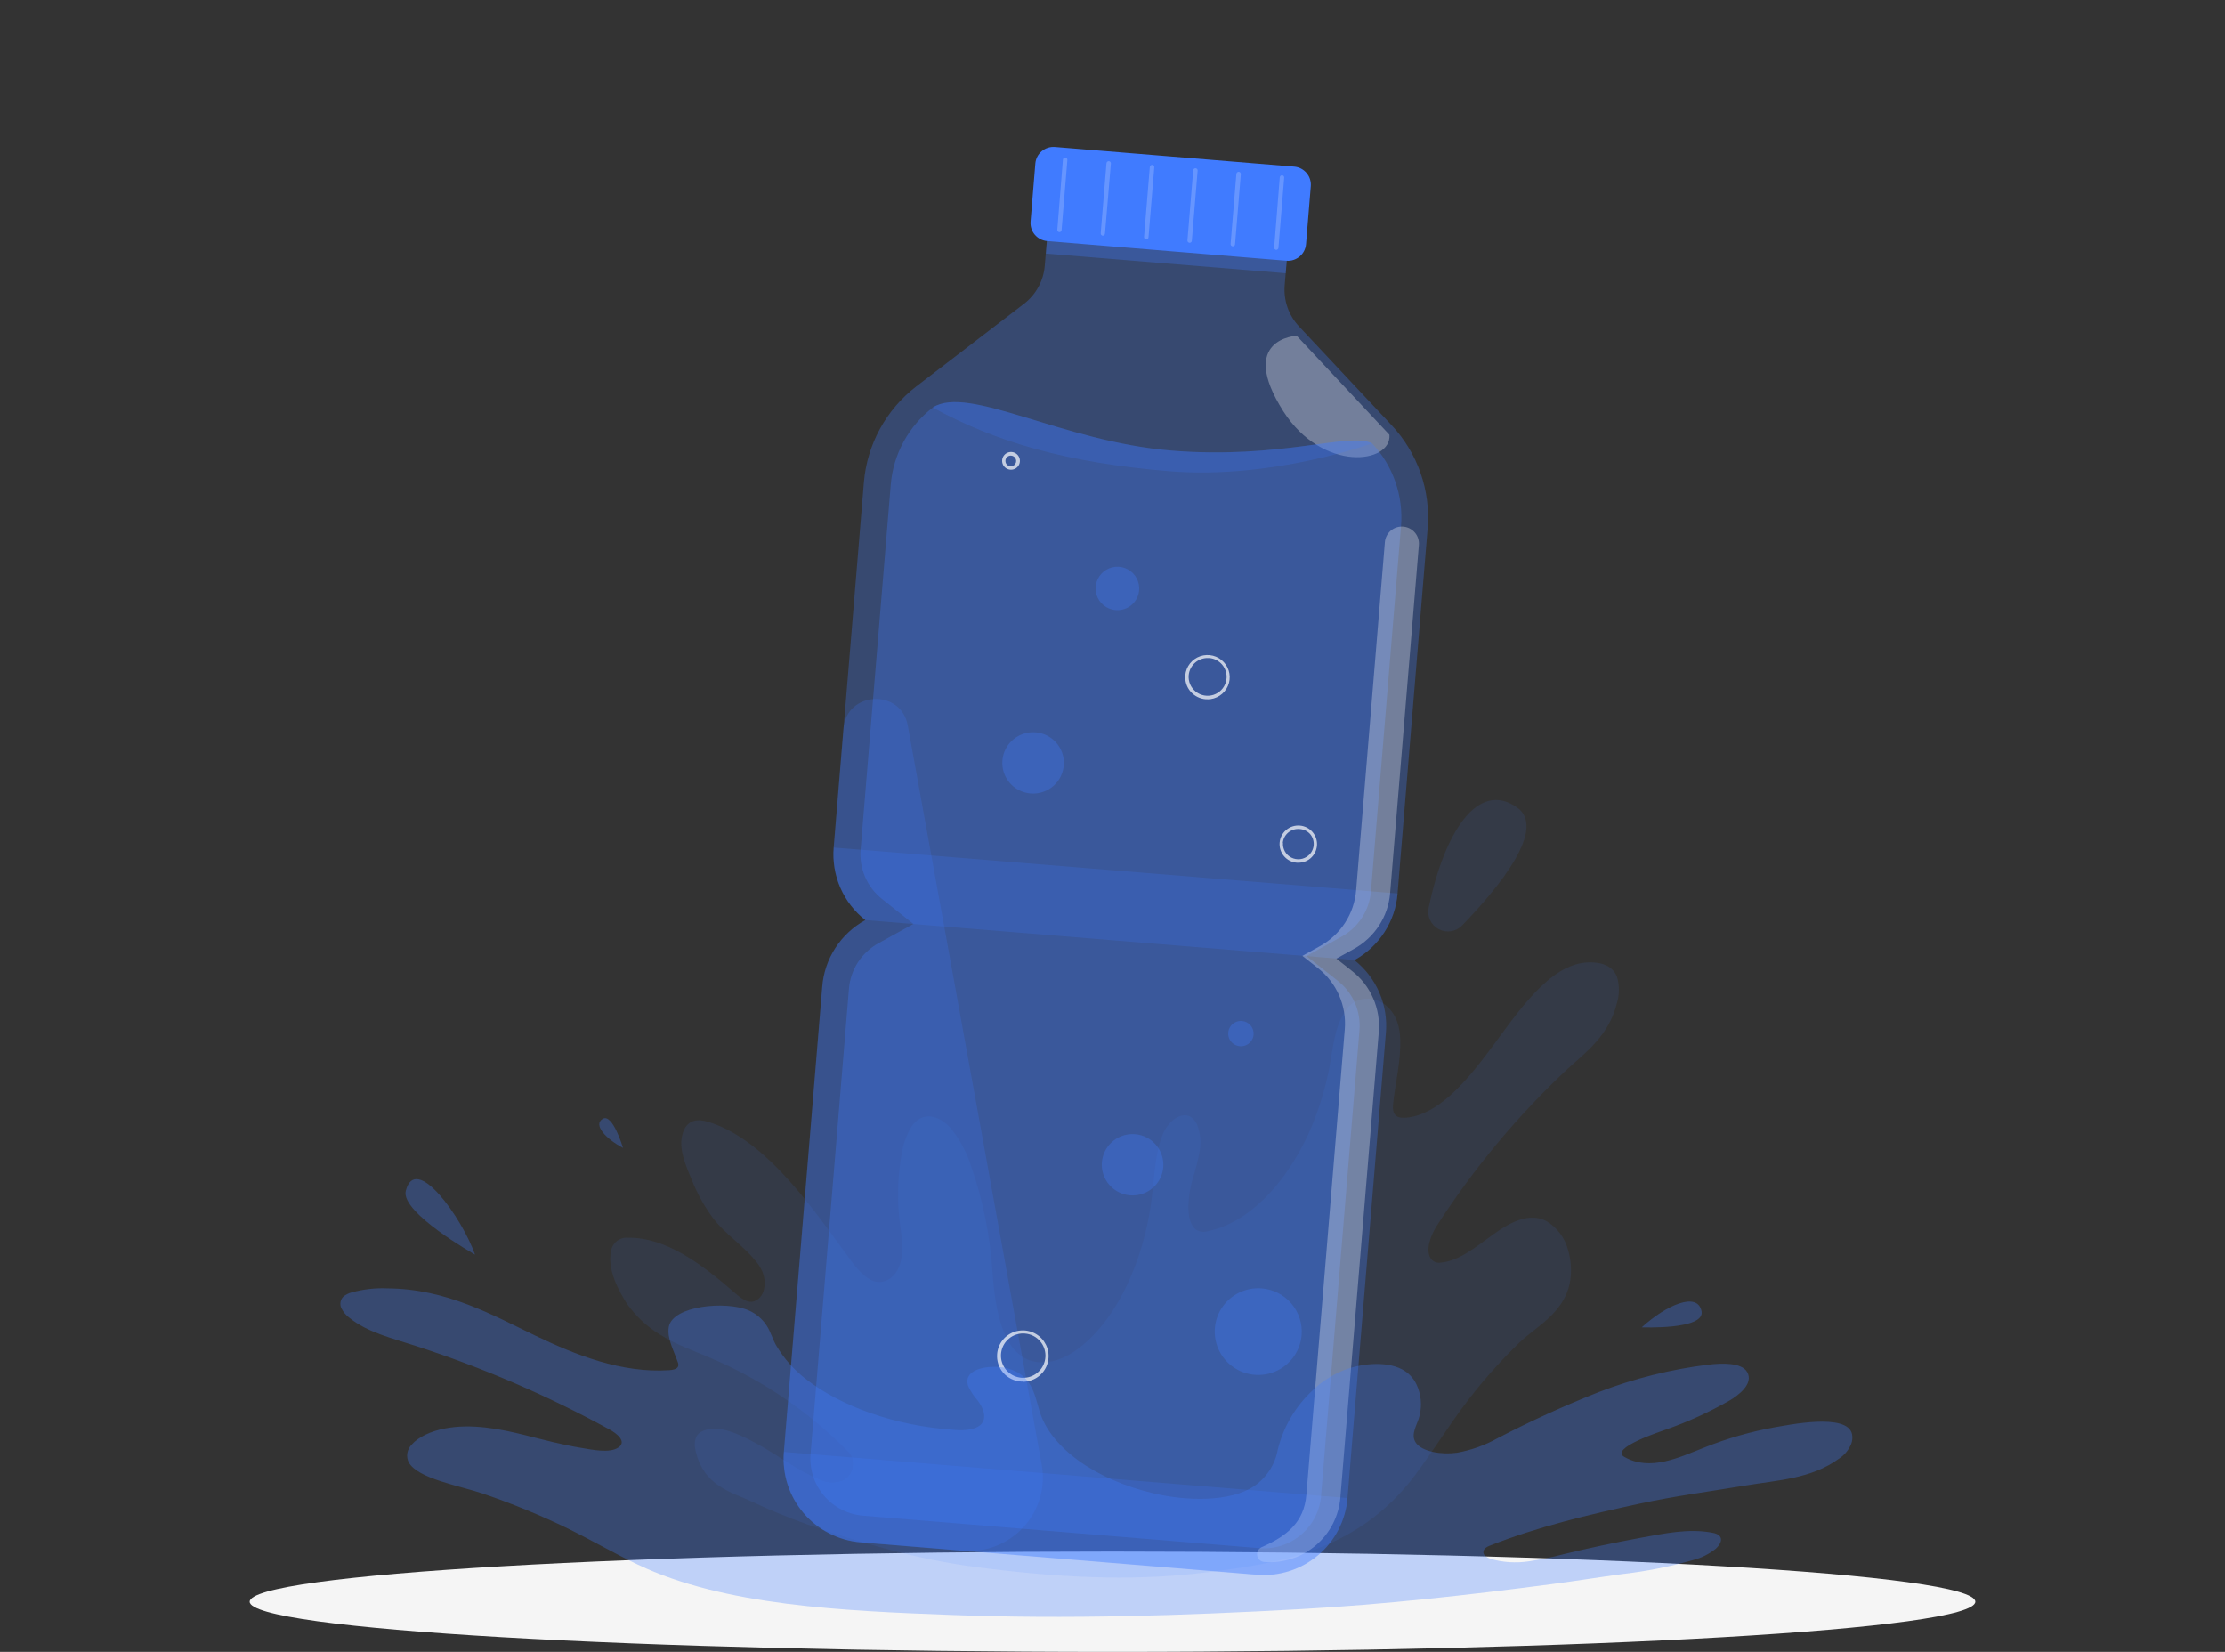 <svg width="916" height="680" viewBox="0 0 916 680" fill="none" xmlns="http://www.w3.org/2000/svg">
<rect x="0" y="0" width="916" height="680" fill="#333333" stroke="none"/>
<g clip-path="url(#clip0_146_1004)">
<path d="M458 680C654.176 680 813.207 670.751 813.207 659.342C813.207 647.932 654.176 638.683 458 638.683C261.825 638.683 102.794 647.932 102.794 659.342C102.794 670.751 261.825 680 458 680Z" fill="#F5F5F5"/>
<path opacity="0.1" d="M251.533 515.115C251.753 513.47 252.598 511.973 253.893 510.931C255.188 509.888 256.835 509.381 258.495 509.512C274.177 509.275 288.851 520.316 302.463 532.16C305.486 534.769 308.765 537.47 312.154 534.733C313.203 533.869 313.968 532.712 314.353 531.411C314.939 529.285 314.939 527.041 314.353 524.915C313.848 523.159 313.009 521.517 311.879 520.078C305.962 512.322 298.762 508.599 292.918 500.588C289.645 495.998 286.933 491.035 284.839 485.806C283.007 481.207 279.343 473.779 280.809 467.556C282.439 460.11 288.027 460.749 291.416 461.771C302.133 464.964 312.136 472.575 321.223 482.046C330.914 492.12 339.689 504.256 348.428 516.319C351.725 520.9 355.206 525.608 359.42 527.269C363.633 528.93 368.964 526.247 370.742 519.64C372.519 513.034 370.43 505.442 369.99 498.872C369.402 491.032 369.784 483.15 371.126 475.403C371.722 471.308 373.109 467.366 375.212 463.796C379.938 456.898 386.936 459.325 391.516 464.545C395.012 468.911 397.715 473.852 399.504 479.144C404.643 493.768 407.726 509.029 408.664 524.495C409.36 534.076 410.826 544.058 414.783 551.486C421.176 563.494 433.103 562.545 442.354 556.249C458.458 545.299 470.879 520.553 474.195 492.886C475.275 483.871 475.55 474.126 478.848 466.57C481.724 460.037 489.107 455.621 492.716 462.665C494.17 466.187 494.576 470.051 493.889 473.797C493.242 477.507 492.33 481.167 491.159 484.747C489.327 490.952 487.495 502.577 492.441 506.209C493.179 506.655 494.005 506.935 494.863 507.03C495.72 507.124 496.588 507.031 497.406 506.756C513.601 503.398 528.66 488.215 538.553 467.027C542.137 459.053 544.875 450.729 546.723 442.189C547.914 436.97 548.409 431.367 549.728 426.184C550.573 422.105 552.285 418.253 554.748 414.887C561.05 407.369 575.596 410.909 576.42 427.023C576.915 436.349 574.423 445.474 573.507 454.599C572.939 460.293 576.475 460.256 579.113 460.074C591.754 458.796 602.929 446.094 612.84 432.882C624.62 417.169 637.664 396.766 653.749 396.163C657.413 396.036 663.513 396.51 665.712 402.149C666.731 405.604 666.731 409.279 665.712 412.734C662.451 426.202 652.888 433.155 645.56 439.816C624.9 459.12 606.727 480.907 591.461 504.676C589.134 508.326 586.734 514.348 588.951 517.925C589.375 518.606 589.995 519.144 590.73 519.469C591.465 519.795 592.282 519.892 593.073 519.75C600.639 519.166 607.729 513.18 614.636 508.216C621.542 503.252 629.383 498.909 636.62 502.65C638.851 503.984 640.794 505.744 642.338 507.83C643.882 509.917 644.996 512.287 645.615 514.804C646.908 519.216 647.115 523.873 646.219 528.382C643.563 540.773 632.076 546.34 625.756 552.453C617.053 560.817 609.085 569.908 601.94 579.627C595.345 588.624 589.116 598.479 582.521 607.312C558.705 638.938 525.729 643.628 496.417 647.297C464.522 651.275 432.553 649.122 400.841 644.942C377.776 641.877 355.041 635.343 332.526 627.587C324.795 624.795 317.119 621.747 309.534 618.134C301.382 614.265 289.382 611.874 286.25 596.636C285.59 593.351 286.36 590.686 288.54 589.464C295.3 585.631 304.936 590.759 311.293 594.135C320.068 598.807 328.386 605.468 337.399 609.064C338.848 609.773 340.426 610.182 342.038 610.267C343.651 610.352 345.263 610.11 346.779 609.556C348.265 608.935 349.489 607.819 350.241 606.399C351.2 604.548 351.435 602.409 350.901 600.395C350.529 599.308 349.901 598.325 349.069 597.53C332.845 580.966 313.461 567.8 292.057 558.804C285.187 555.866 278.171 553.457 271.557 549.296C266.211 546.003 261.598 541.655 258 536.521C254.922 531.612 249.976 522.944 251.533 515.115Z" fill="#407BFF"/>
<path opacity="0.1" d="M601.94 380.961C600.716 382.225 599.112 383.057 597.371 383.331C595.63 383.606 593.846 383.309 592.29 382.484C590.734 381.659 589.489 380.352 588.745 378.76C588 377.169 587.796 375.379 588.164 373.661C594.484 343.093 608.224 320.865 624.565 332.399C636.767 340.994 617.64 364.701 601.94 380.961Z" fill="#407BFF"/>
<path opacity="0.3" d="M557.605 395.233C562.603 392.485 566.84 388.546 569.938 383.77C573.036 378.993 574.898 373.526 575.357 367.858L587.742 217.572C588.384 209.847 587.398 202.073 584.845 194.75C582.293 187.427 578.231 180.717 572.921 175.051L534.76 134.336C532.661 132.084 531.054 129.423 530.041 126.52C529.029 123.617 528.633 120.536 528.88 117.473L530.712 95.464L431.949 87.379L430.117 109.388C429.864 112.451 428.972 115.426 427.499 118.126C426.026 120.825 424.004 123.189 421.561 125.065L377.227 159.064C371.064 163.796 365.96 169.757 362.244 176.567C358.528 183.377 356.28 190.886 355.646 198.611L343.243 348.897C342.774 354.557 343.718 360.246 345.991 365.455C348.263 370.664 351.794 375.233 356.269 378.753C351.271 381.5 347.035 385.438 343.94 390.215C340.845 394.993 338.988 400.46 338.535 406.128L322.725 597.749C321.98 606.859 324.895 615.891 330.831 622.862C336.767 629.832 345.237 634.17 354.382 634.924L517.43 648.264C521.958 648.636 526.515 648.117 530.841 646.734C535.167 645.352 539.178 643.133 542.643 640.207C546.108 637.28 548.961 633.702 551.038 629.676C553.115 625.651 554.375 621.258 554.747 616.747L570.558 425.126C571.041 419.465 570.112 413.774 567.852 408.558C565.592 403.342 562.072 398.765 557.605 395.233Z" fill="#407BFF"/>
<path opacity="0.3" d="M431.977 87.413L430.576 104.383L529.318 112.469L530.718 95.5L431.977 87.413Z" fill="#407BFF"/>
<path opacity="0.3" d="M572.005 178.974L533.844 138.223C533.844 138.223 509.241 139.281 528.348 169.339C544.635 194.76 573.013 190.8 572.005 178.974Z" fill="white"/>
<path opacity="0.2" d="M322.743 597.676C321.998 606.786 324.914 615.818 330.85 622.789C336.785 629.759 345.256 634.097 354.4 634.85L517.448 648.191C521.976 648.563 526.533 648.043 530.859 646.661C535.186 645.278 539.196 643.06 542.662 640.134C546.127 637.207 548.98 633.629 551.057 629.603C553.134 625.578 554.394 621.184 554.766 616.674L322.743 597.676Z" fill="#407BFF"/>
<path opacity="0.3" d="M564.879 182.497C569.14 187.049 572.401 192.437 574.451 198.317C576.502 204.197 577.297 210.438 576.787 216.642L564.403 366.946C564.081 370.809 562.805 374.534 560.689 377.788C558.573 381.042 555.683 383.724 552.275 385.597L537.857 393.554L550.773 403.755C553.829 406.155 556.241 409.27 557.794 412.824C559.348 416.377 559.994 420.259 559.676 424.122L543.866 615.743C543.357 621.953 540.395 627.708 535.632 631.745C530.868 635.782 524.691 637.772 518.456 637.278L355.408 623.937C352.312 623.693 349.294 622.843 346.527 621.437C343.761 620.031 341.299 618.096 339.283 615.742C337.267 613.388 335.737 610.661 334.778 607.718C333.82 604.775 333.454 601.673 333.699 598.588L349.509 406.967C349.825 403.102 351.096 399.374 353.209 396.116C355.322 392.859 358.211 390.173 361.619 388.298L376.037 380.341L363.213 370.139C360.157 367.74 357.744 364.625 356.191 361.071C354.637 357.517 353.991 353.636 354.309 349.773L366.712 199.487C367.226 193.283 369.035 187.254 372.022 181.786C375.01 176.318 379.11 171.531 384.061 167.733C398.717 158.297 437.189 181.785 482.238 185.471C527.286 189.158 555.463 177.77 564.879 182.497Z" fill="#407BFF"/>
<path opacity="0.2" d="M482.145 185.489C437.115 181.839 398.606 158.297 383.95 167.733C409.598 181.785 438.91 190.49 481.431 193.976C523.952 197.461 564.878 182.496 564.878 182.496C555.462 177.77 527.176 189.194 482.145 185.489Z" fill="#407BFF"/>
<path opacity="0.2" d="M343.262 348.897C342.793 354.557 343.737 360.246 346.009 365.455C348.282 370.664 351.813 375.233 356.287 378.753L557.606 395.178C562.604 392.43 566.84 388.492 569.938 383.715C573.036 378.938 574.898 373.472 575.358 367.803L343.262 348.897Z" fill="#407BFF"/>
<path d="M532.783 68.585L434.317 60.495C430.193 60.157 426.576 63.213 426.238 67.321L424.274 91.185C423.936 95.293 427.005 98.898 431.13 99.237L529.595 107.326C533.719 107.665 537.337 104.609 537.675 100.501L539.638 76.637C539.976 72.529 536.907 68.924 532.783 68.585Z" fill="#407BFF"/>
<path opacity="0.2" d="M436.126 95.555C436.006 95.546 435.888 95.513 435.781 95.459C435.673 95.404 435.577 95.329 435.499 95.237C435.421 95.145 435.361 95.039 435.324 94.925C435.287 94.81 435.273 94.69 435.283 94.57L437.592 65.699C437.611 65.457 437.726 65.232 437.912 65.075C438.097 64.917 438.338 64.84 438.581 64.859C438.824 64.879 439.049 64.993 439.207 65.178C439.365 65.363 439.443 65.603 439.424 65.845L437.042 94.697C437.028 94.93 436.925 95.148 436.755 95.308C436.585 95.467 436.36 95.556 436.126 95.555Z" fill="white"/>
<path opacity="0.2" d="M453.987 97.015C453.867 97.006 453.75 96.973 453.642 96.918C453.534 96.864 453.439 96.789 453.36 96.697C453.282 96.605 453.223 96.499 453.186 96.385C453.149 96.27 453.135 96.15 453.145 96.03L455.526 67.177C455.55 66.936 455.666 66.714 455.85 66.558C456.035 66.401 456.274 66.322 456.516 66.337C456.635 66.347 456.752 66.379 456.859 66.434C456.965 66.489 457.06 66.565 457.137 66.657C457.214 66.749 457.271 66.855 457.306 66.969C457.341 67.084 457.353 67.204 457.34 67.323L454.903 96.176C454.881 96.403 454.775 96.615 454.606 96.769C454.437 96.924 454.217 97.012 453.987 97.015Z" fill="white"/>
<path opacity="0.2" d="M471.831 98.548C471.711 98.539 471.593 98.506 471.486 98.451C471.378 98.397 471.282 98.322 471.204 98.23C471.126 98.138 471.066 98.032 471.029 97.918C470.992 97.803 470.978 97.683 470.989 97.563L473.37 68.71C473.398 68.471 473.515 68.252 473.699 68.096C473.882 67.94 474.118 67.86 474.359 67.871C474.48 67.88 474.597 67.912 474.705 67.967C474.813 68.022 474.908 68.097 474.987 68.189C475.065 68.28 475.124 68.386 475.161 68.501C475.198 68.615 475.212 68.736 475.202 68.856L472.821 97.709C472.811 97.829 472.778 97.946 472.724 98.053C472.669 98.16 472.593 98.255 472.501 98.333C472.409 98.411 472.303 98.471 472.188 98.507C472.073 98.544 471.952 98.558 471.831 98.548Z" fill="white"/>
<path opacity="0.2" d="M489.694 99.935C489.573 99.926 489.456 99.893 489.348 99.838C489.24 99.784 489.145 99.709 489.066 99.617C488.988 99.525 488.929 99.419 488.892 99.305C488.855 99.19 488.841 99.07 488.851 98.95L491.232 70.097C491.256 69.856 491.372 69.635 491.557 69.478C491.741 69.321 491.98 69.242 492.222 69.257C492.341 69.267 492.458 69.299 492.565 69.354C492.672 69.409 492.766 69.485 492.843 69.577C492.92 69.668 492.977 69.775 493.012 69.889C493.047 70.004 493.059 70.124 493.046 70.243L490.664 99.096C490.658 99.215 490.627 99.331 490.574 99.439C490.521 99.546 490.447 99.641 490.357 99.719C490.266 99.798 490.161 99.857 490.047 99.894C489.933 99.931 489.813 99.945 489.694 99.935Z" fill="white"/>
<path opacity="0.2" d="M507.464 101.395C507.344 101.386 507.226 101.353 507.119 101.298C507.011 101.244 506.915 101.169 506.837 101.077C506.759 100.985 506.699 100.879 506.662 100.765C506.625 100.65 506.611 100.529 506.621 100.41L509.003 71.557C509.035 71.32 509.153 71.103 509.336 70.948C509.518 70.793 509.752 70.711 509.992 70.717C510.113 70.727 510.23 70.76 510.338 70.814C510.445 70.869 510.541 70.944 510.619 71.035C510.698 71.127 510.757 71.233 510.794 71.348C510.831 71.462 510.845 71.583 510.835 71.703L508.453 100.556C508.447 100.676 508.415 100.795 508.361 100.903C508.307 101.012 508.232 101.108 508.139 101.186C508.047 101.265 507.939 101.324 507.823 101.36C507.707 101.396 507.585 101.408 507.464 101.395Z" fill="white"/>
<path opacity="0.2" d="M525.4 102.855C525.279 102.846 525.162 102.813 525.054 102.758C524.946 102.704 524.851 102.629 524.772 102.537C524.694 102.445 524.635 102.339 524.598 102.225C524.561 102.11 524.547 101.989 524.557 101.87L526.865 72.999C526.888 72.758 527.005 72.536 527.189 72.379C527.374 72.223 527.612 72.144 527.854 72.159C528.094 72.182 528.316 72.299 528.47 72.483C528.624 72.668 528.699 72.905 528.679 73.145L526.316 102.016C526.293 102.243 526.187 102.454 526.018 102.609C525.849 102.764 525.629 102.852 525.4 102.855Z" fill="white"/>
<path opacity="0.2" d="M373.728 298.692C370.943 283.344 348.501 284.439 347.219 299.969L343.188 348.897C342.719 354.557 343.663 360.246 345.936 365.455C348.209 370.664 351.739 375.233 356.214 378.753C351.216 381.5 346.98 385.438 343.886 390.215C340.791 394.992 338.933 400.46 338.48 406.128L322.67 597.749C321.925 606.859 324.841 615.891 330.776 622.862C336.712 629.832 345.183 634.17 354.327 634.923L396.463 638.373C401.105 638.751 405.773 638.062 410.105 636.358C414.437 634.654 418.318 631.981 421.448 628.545C424.579 625.109 426.874 621.003 428.158 616.543C429.442 612.083 429.68 607.388 428.853 602.822L373.728 298.692Z" fill="#407BFF"/>
<path opacity="0.3" d="M535.859 549.606C535.569 553.124 534.237 556.477 532.034 559.241C529.831 562.005 526.854 564.056 523.48 565.135C520.107 566.214 516.488 566.273 513.081 565.303C509.674 564.334 506.632 562.379 504.34 559.688C502.048 556.996 500.608 553.688 500.203 550.182C499.798 546.675 500.446 543.128 502.065 539.988C503.683 536.848 506.2 534.257 509.297 532.542C512.394 530.827 515.932 530.065 519.463 530.353C524.199 530.744 528.586 532.99 531.66 536.6C534.734 540.21 536.245 544.888 535.859 549.606Z" fill="#407BFF"/>
<path opacity="0.3" d="M478.903 480.495C478.699 482.985 477.758 485.358 476.199 487.315C474.641 489.272 472.535 490.725 470.148 491.49C467.76 492.254 465.199 492.296 462.788 491.611C460.376 490.925 458.223 489.543 456.601 487.638C454.978 485.733 453.959 483.392 453.673 480.91C453.386 478.428 453.845 475.918 454.991 473.696C456.137 471.474 457.919 469.641 460.111 468.427C462.303 467.214 464.807 466.676 467.306 466.881C470.654 467.16 473.754 468.749 475.928 471.301C478.102 473.853 479.171 477.159 478.903 480.495Z" fill="#407BFF"/>
<path opacity="0.3" d="M425.904 326.669C423.4 326.785 420.918 326.159 418.772 324.871C416.625 323.582 414.91 321.689 413.843 319.43C412.776 317.171 412.405 314.648 412.777 312.179C413.149 309.71 414.247 307.407 415.933 305.559C417.619 303.712 419.816 302.404 422.248 301.8C424.68 301.196 427.237 301.324 429.595 302.167C431.954 303.01 434.009 304.531 435.501 306.537C436.993 308.543 437.854 310.944 437.977 313.438C438.058 315.097 437.81 316.755 437.247 318.318C436.684 319.882 435.817 321.319 434.695 322.548C433.574 323.777 432.22 324.774 430.711 325.481C429.203 326.188 427.569 326.591 425.904 326.669Z" fill="#407BFF"/>
<path opacity="0.3" d="M460.473 251.17C458.698 251.258 456.937 250.82 455.413 249.911C453.888 249.001 452.669 247.662 451.909 246.062C451.15 244.461 450.884 242.673 451.146 240.922C451.407 239.171 452.185 237.537 453.379 236.227C454.574 234.916 456.132 233.989 457.856 233.561C459.581 233.134 461.394 233.225 463.066 233.825C464.737 234.425 466.193 235.505 467.248 236.929C468.303 238.354 468.91 240.058 468.992 241.826C469.101 244.189 468.267 246.499 466.67 248.251C465.073 250.002 462.845 251.052 460.473 251.17Z" fill="#407BFF"/>
<path opacity="0.3" d="M516.092 425.91C516.006 426.938 515.615 427.917 514.97 428.724C514.325 429.531 513.455 430.129 512.469 430.444C511.482 430.758 510.425 430.774 509.429 430.49C508.433 430.206 507.545 429.635 506.875 428.848C506.205 428.062 505.785 427.095 505.666 426.07C505.548 425.045 505.737 424.009 506.21 423.091C506.682 422.173 507.417 421.415 508.322 420.914C509.227 420.412 510.26 420.188 511.293 420.271C512.679 420.387 513.962 421.046 514.862 422.103C515.762 423.16 516.204 424.529 516.092 425.91Z" fill="#407BFF"/>
<path opacity="0.7" d="M421.195 568.695H420.315C418.912 568.599 417.542 568.228 416.285 567.601C415.027 566.975 413.906 566.106 412.987 565.046C412.083 563.989 411.399 562.764 410.975 561.442C410.55 560.12 410.393 558.727 410.514 557.344C410.685 555.3 411.449 553.349 412.715 551.73C413.98 550.11 415.691 548.893 417.639 548.227C419.587 547.56 421.687 547.473 423.684 547.976C425.681 548.479 427.488 549.55 428.884 551.058C430.28 552.567 431.205 554.448 431.546 556.471C431.887 558.495 431.629 560.573 430.804 562.453C429.979 564.333 428.622 565.933 426.899 567.058C425.177 568.182 423.163 568.783 421.103 568.787L421.195 568.695ZM421.195 548.913C419.111 548.923 417.093 549.641 415.474 550.947C413.855 552.254 412.732 554.071 412.289 556.099C411.847 558.128 412.111 560.245 413.04 562.104C413.968 563.962 415.505 565.449 417.396 566.32C419.287 567.191 421.42 567.394 423.443 566.895C425.465 566.396 427.256 565.225 428.521 563.575C429.785 561.925 430.447 559.895 430.397 557.82C430.348 555.745 429.59 553.749 428.248 552.161C427.466 551.238 426.508 550.479 425.429 549.928C424.351 549.376 423.173 549.044 421.964 548.949L421.195 548.913Z" fill="white"/>
<path opacity="0.7" d="M534.504 355.138H533.863C531.828 354.971 529.943 354.006 528.621 352.457C527.299 350.907 526.647 348.898 526.81 346.871C526.978 344.841 527.948 342.96 529.508 341.643C531.068 340.325 533.089 339.678 535.127 339.845C537.161 340.012 539.046 340.977 540.369 342.526C541.691 344.076 542.342 346.085 542.18 348.112C542.006 350.142 541.039 352.023 539.487 353.35C538.092 354.516 536.325 355.15 534.504 355.138ZM528.184 346.944C528.092 348.185 528.371 349.425 528.986 350.509C529.6 351.592 530.521 352.471 531.635 353.034C532.749 353.598 534.005 353.821 535.245 353.676C536.486 353.531 537.655 353.023 538.608 352.218C539.243 351.682 539.766 351.026 540.147 350.288C540.528 349.549 540.759 348.744 540.827 347.917C540.895 347.089 540.799 346.257 540.544 345.467C540.289 344.677 539.88 343.945 539.34 343.312C538.781 342.698 538.104 342.2 537.349 341.849C536.594 341.498 535.776 341.301 534.944 341.268C534.114 341.198 533.28 341.292 532.487 341.545C531.694 341.797 530.96 342.202 530.325 342.738C529.69 343.274 529.167 343.929 528.787 344.667C528.407 345.404 528.177 346.209 528.11 347.035L528.184 346.944Z" fill="white"/>
<path opacity="0.7" d="M416.139 193.336H415.864C414.918 193.243 414.045 192.788 413.43 192.066C412.814 191.344 412.505 190.413 412.566 189.468C412.613 188.758 412.866 188.077 413.296 187.509C413.726 186.94 414.313 186.51 414.985 186.27C415.658 186.029 416.386 185.99 417.08 186.157C417.774 186.323 418.405 186.688 418.894 187.207C419.383 187.725 419.709 188.375 419.832 189.076C419.955 189.776 419.87 190.498 419.587 191.151C419.304 191.804 418.835 192.36 418.239 192.752C417.643 193.143 416.944 193.353 416.23 193.354L416.139 193.336ZM413.922 189.577C413.887 190.012 413.983 190.447 414.196 190.828C414.41 191.208 414.731 191.518 415.121 191.717C415.511 191.915 415.951 191.995 416.386 191.945C416.82 191.895 417.231 191.718 417.565 191.436C417.899 191.154 418.142 190.78 418.262 190.361C418.383 189.942 418.377 189.496 418.244 189.081C418.111 188.665 417.857 188.298 417.515 188.026C417.173 187.754 416.758 187.589 416.322 187.552C416.03 187.524 415.736 187.555 415.456 187.642C415.177 187.73 414.917 187.872 414.694 188.061C414.47 188.25 414.287 188.481 414.154 188.741C414.022 189.002 413.943 189.286 413.922 189.577Z" fill="white"/>
<path opacity="0.7" d="M497.15 287.852H496.38C495.174 287.757 493.999 287.426 492.922 286.877C491.845 286.328 490.888 285.571 490.106 284.652C489.325 283.732 488.733 282.667 488.367 281.519C488 280.37 487.866 279.161 487.971 277.96C488.128 276.198 488.795 274.519 489.891 273.128C490.988 271.737 492.467 270.693 494.149 270.124C495.83 269.555 497.641 269.485 499.362 269.922C501.082 270.36 502.638 271.286 503.84 272.589C505.042 273.891 505.837 275.513 506.13 277.258C506.423 279.003 506.201 280.795 505.49 282.416C504.779 284.037 503.611 285.417 502.127 286.389C500.643 287.36 498.907 287.881 497.131 287.888L497.15 287.852ZM497.15 270.88C495.306 270.871 493.52 271.518 492.112 272.704C490.53 274.038 489.542 275.94 489.364 277.997C489.26 279.273 489.474 280.555 489.986 281.729C490.498 282.903 491.293 283.933 492.3 284.729C493.307 285.524 494.495 286.06 495.759 286.29C497.023 286.519 498.325 286.435 499.548 286.044C500.772 285.653 501.88 284.968 502.775 284.05C503.67 283.131 504.324 282.007 504.679 280.776C505.034 279.546 505.08 278.248 504.811 276.996C504.543 275.744 503.969 274.577 503.14 273.599C502.477 272.816 501.664 272.172 500.749 271.705C499.834 271.238 498.834 270.958 497.809 270.88H497.15Z" fill="white"/>
<path opacity="0.3" d="M572.298 367.639L584.133 224.325C584.208 223.409 584.101 222.488 583.819 221.613C583.536 220.739 583.084 219.928 582.486 219.228C581.889 218.528 581.159 217.952 580.338 217.534C579.518 217.115 578.622 216.861 577.703 216.788C576.784 216.71 575.86 216.814 574.982 217.093C574.104 217.373 573.291 217.822 572.588 218.416C571.885 219.009 571.306 219.735 570.886 220.552C570.465 221.368 570.21 222.26 570.137 223.175L558.302 366.489C557.917 371.253 556.351 375.848 553.745 379.861C551.14 383.874 547.575 387.181 543.371 389.484L536.171 393.481L542.638 398.572C546.407 401.53 549.383 405.371 551.301 409.753C553.219 414.134 554.019 418.92 553.63 423.684L537.82 615.305C536.867 626.802 529.613 632.405 519.408 636.876C518.761 637.165 518.228 637.66 517.893 638.283C517.559 638.906 517.441 639.622 517.558 640.319C517.675 641.015 518.021 641.654 518.542 642.134C519.062 642.614 519.728 642.909 520.434 642.972C528.125 643.597 535.751 641.156 541.635 636.184C547.52 631.212 551.182 624.115 551.817 616.455L567.627 424.833C568.019 420.069 567.22 415.282 565.302 410.9C563.384 406.518 560.406 402.678 556.635 399.722L550.168 394.612L557.367 390.634C561.568 388.326 565.13 385.019 567.736 381.007C570.341 376.994 571.908 372.402 572.298 367.639Z" fill="white"/>
<path opacity="0.3" d="M762.46 590.358C760.481 581.415 735.786 586.708 730.674 587.529C720.743 589.324 711.02 592.119 701.656 595.869C691.341 599.902 679.36 605.833 668.68 599.702C662.506 596.161 683.94 589.172 685.882 588.46C694.992 585.272 703.786 581.252 712.153 576.452C715.542 574.444 722.101 569.644 719.279 564.772C716.934 560.739 708.526 561.122 703.414 561.742C687.926 563.632 672.733 567.426 658.182 573.039C644.03 578.639 630.174 584.956 616.669 591.964C611.437 594.904 605.746 596.946 599.833 598.004C593.384 598.917 585.488 597.548 582.942 593.989C580.395 590.431 583.675 586.27 584.426 582.693C585.488 578.416 585.042 573.906 583.162 569.918C581.915 567.246 579.824 565.053 577.208 563.677C570.228 560.027 559.676 561.377 552.659 564.261C548.112 566.179 543.958 568.913 540.403 572.327C533.242 578.966 528.218 587.572 525.967 597.055C525.4 600.026 524.25 602.855 522.584 605.382C520.918 607.909 518.768 610.084 516.257 611.783C506.438 618.371 488.447 617.988 474.689 614.685C450.672 609.009 432.352 595.741 427.936 580.758C425.793 573.623 424.749 566.159 415.112 563.367C408.884 561.542 395.84 562.819 398.624 570.666C399.635 572.817 400.956 574.809 402.545 576.579C405.091 579.919 407.803 586.215 400.237 588.241C397.787 588.759 395.269 588.882 392.78 588.606C368.451 586.982 346.064 578.897 331.555 567.509C326.824 563.807 322.813 559.273 319.72 554.132C317.998 551.304 317.375 548.256 315.488 545.464C313.685 542.776 311.14 540.666 308.16 539.387C298.817 535.39 276.87 537.47 275.331 546.23C274.506 550.975 277.474 556.121 278.995 560.629C279.268 561.198 279.333 561.843 279.178 562.454C278.738 563.604 276.998 563.932 275.514 564.024C255.893 565.319 236.859 557.727 220.389 549.807C202.949 541.412 183.749 530.481 159.512 530.353C154.5 530.125 149.484 530.698 144.654 532.05C143.431 532.375 142.294 532.961 141.32 533.766C140.728 534.38 140.334 535.157 140.191 535.996C140.047 536.836 140.16 537.699 140.514 538.474C141.301 540.081 142.471 541.472 143.921 542.525C151.249 548.475 161.509 550.884 170.87 553.95C198.645 562.918 225.501 574.498 251.075 588.533C253.658 589.975 258.238 593.314 254.611 595.833C250.984 598.351 243.619 596.727 239.277 596.015C231.399 594.738 223.833 592.694 216.157 590.778C206.008 588.223 194.173 585.905 183.181 588.022C177.374 589.135 172.189 591.508 169.46 594.719C168.519 595.659 167.899 596.87 167.689 598.181C167.478 599.491 167.688 600.834 168.287 602.019C172.061 608.717 189.263 611.6 198.662 614.794C210.695 618.885 222.461 623.719 233.891 629.266C243.656 634.084 252.724 639.358 262.617 644.085C297.956 660.966 347.31 663.137 391.443 664.78C439.35 666.605 487.476 665.054 535.255 662.407C570.063 660.473 604.23 656.659 638.342 652.169C648.143 650.892 657.889 649.322 667.654 647.99C677.566 646.858 687.369 644.923 696.966 642.205C700.414 641.329 703.631 639.723 706.4 637.497C709.02 635.069 709.845 631.894 705.155 630.981C695.335 629.029 685.222 631.255 675.623 632.989C664.851 634.96 654.176 637.229 643.599 639.796C638.778 641.077 633.884 642.071 628.943 642.771C623.978 643.465 618.922 643.143 614.086 641.822C612.51 641.329 610.788 640.453 610.697 639.066C610.605 637.679 611.924 636.803 613.28 636.274C633.047 628.463 654.042 623.499 675.183 618.937C689.528 615.834 704.129 613.936 718.583 611.509C731.755 609.301 745.642 608.79 757.055 600.468C759.327 599.007 761.092 596.886 762.112 594.391C762.607 593.106 762.728 591.708 762.46 590.358Z" fill="#407BFF"/>
<path opacity="0.3" d="M195.566 516.465C190.198 501.263 171.072 474.345 167.042 490.24C164.88 499.164 195.566 516.465 195.566 516.465Z" fill="#407BFF"/>
<path opacity="0.3" d="M675.879 546.393C686.101 537.105 698.852 531.576 700.501 539.751C702.04 547.488 675.879 546.393 675.879 546.393Z" fill="#407BFF"/>
<path opacity="0.3" d="M256.48 472.519C249.482 468.869 244.022 463.012 248.126 460.566C252.23 458.121 256.48 472.519 256.48 472.519Z" fill="#407BFF"/>
</g>
<defs>
<clipPath id="clip0_146_1004">
<rect width="916" height="680" fill="white"/>
</clipPath>
</defs>
</svg>
